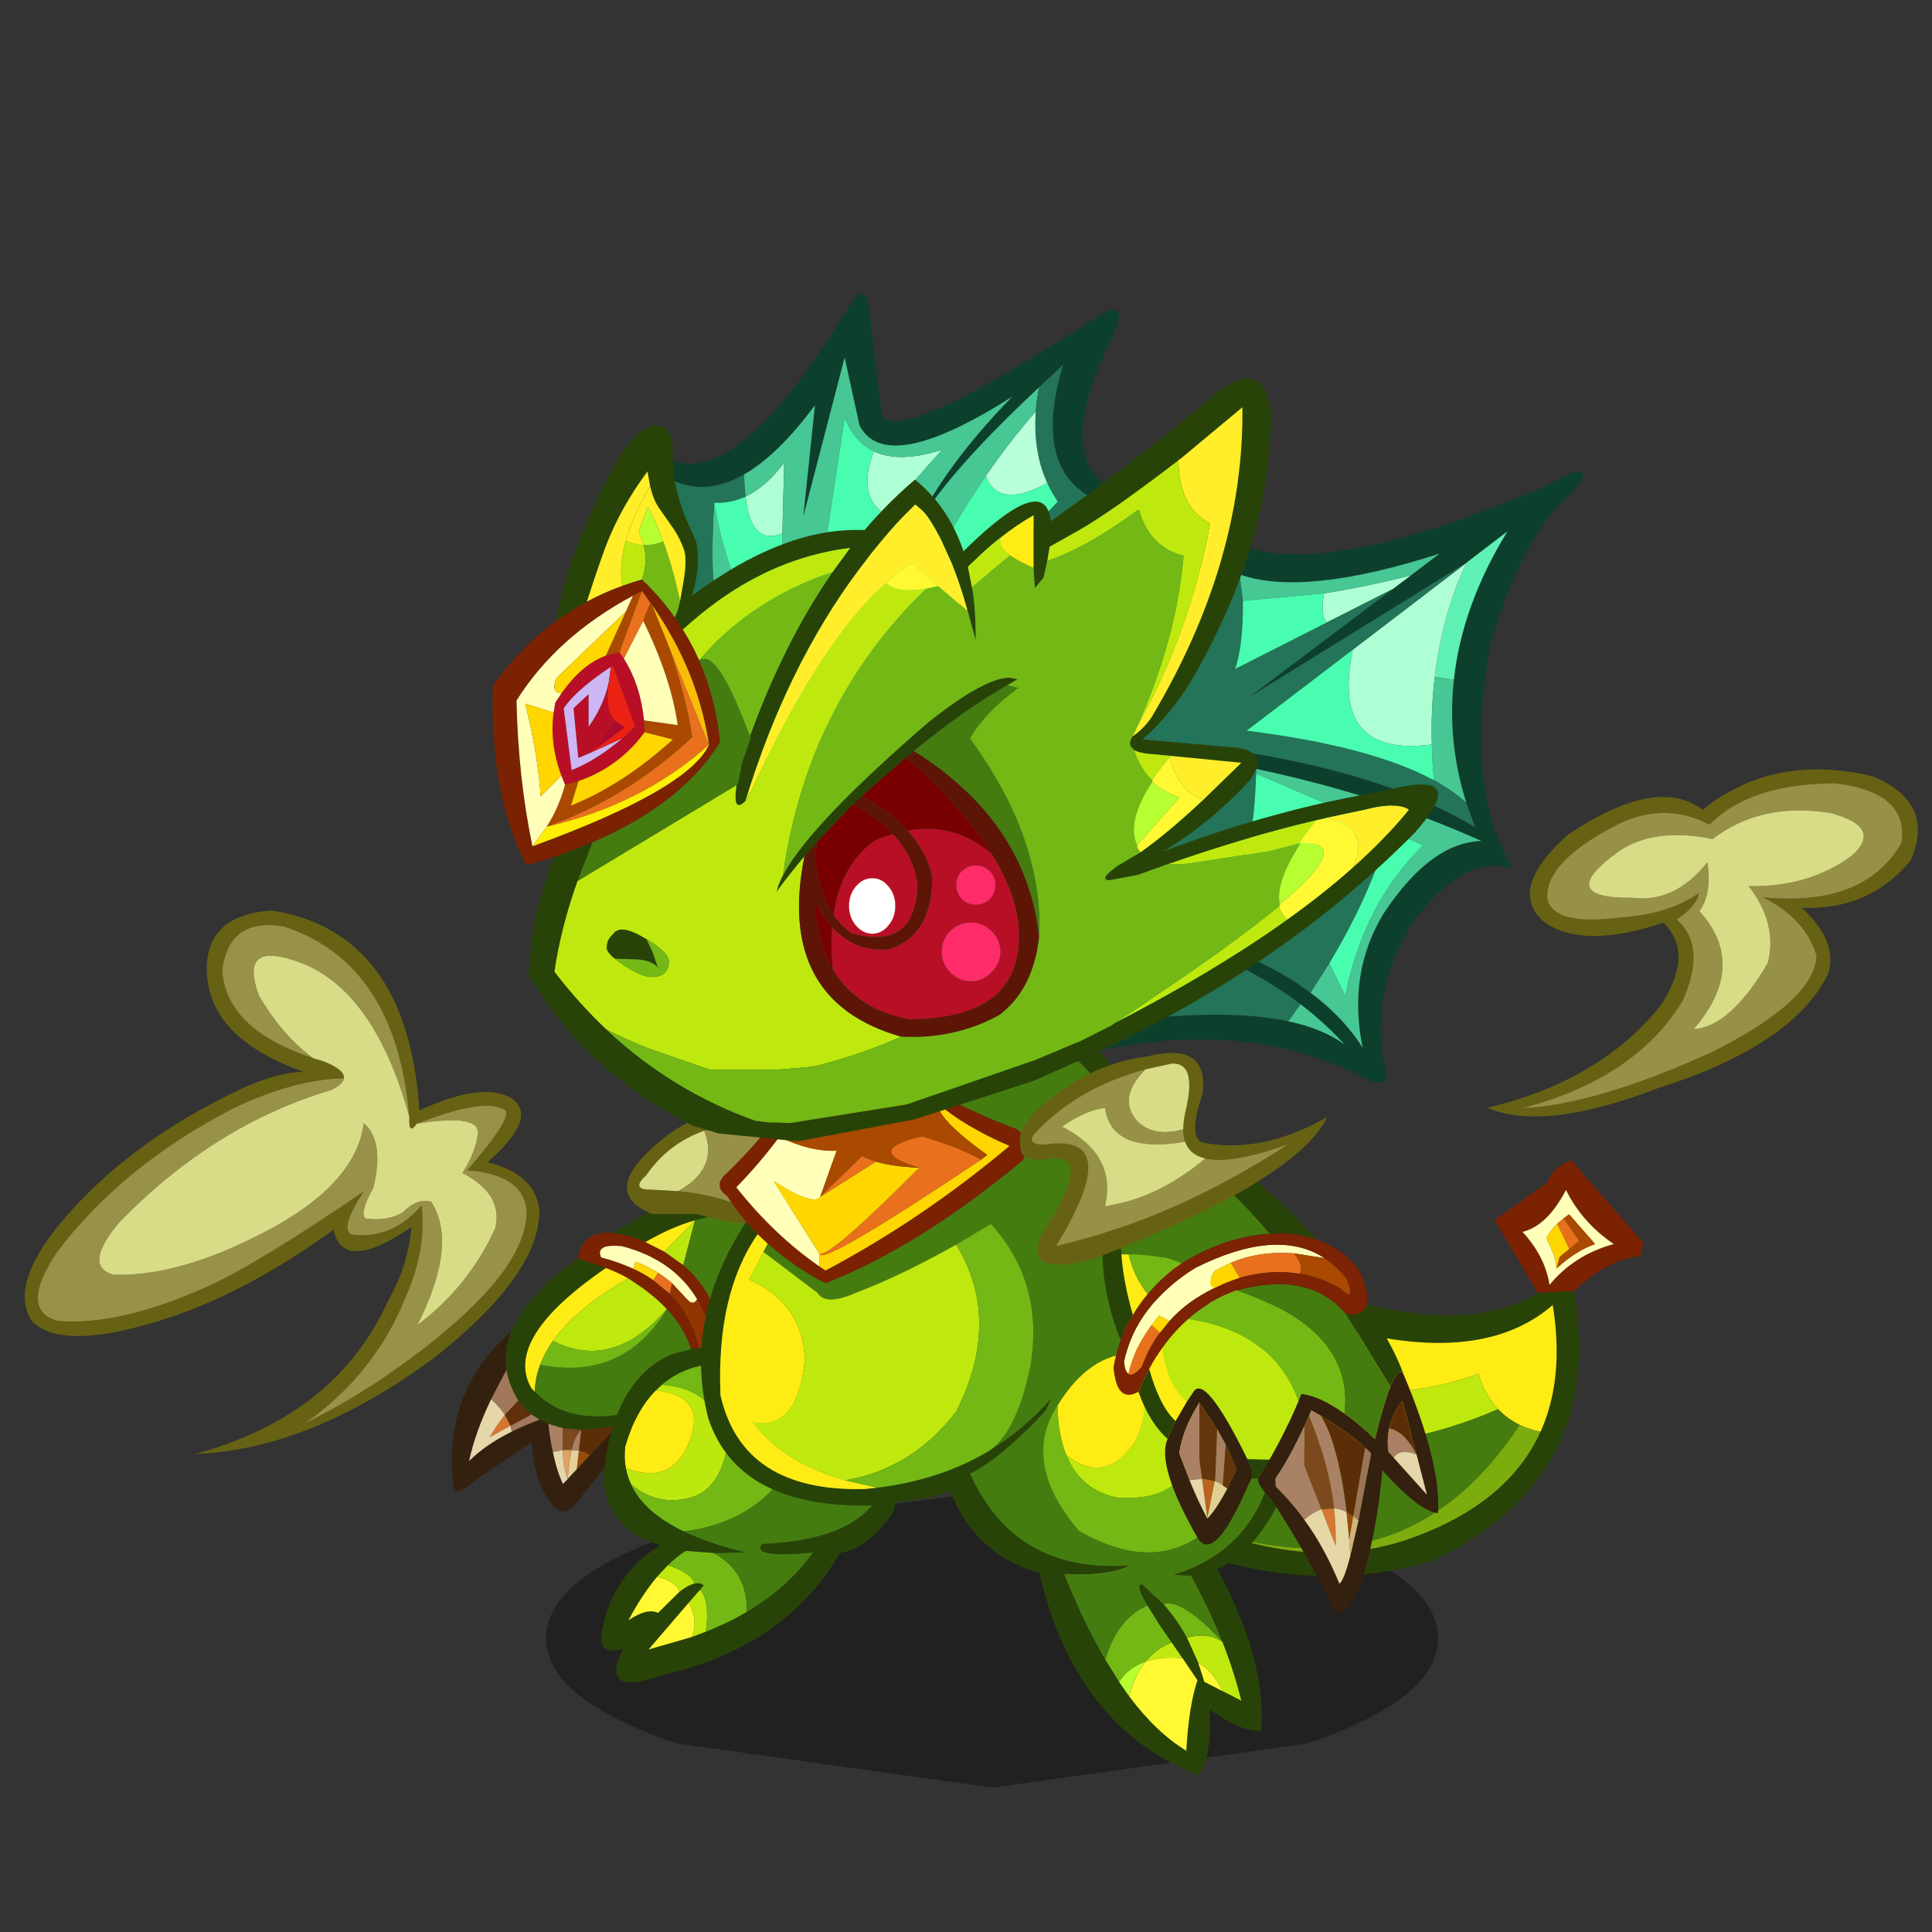<svg xmlns:ffdec="https://www.free-decompiler.com/flash" xmlns:xlink="http://www.w3.org/1999/xlink" ffdec:objectType="frame" height="90" width="90" xmlns="http://www.w3.org/2000/svg"><rect width="100%" height="100%" fill="#333333" stroke="none"/><use ffdec:characterId="27" height="73.1" transform="translate(1.15 10.45)" width="92.25" xlink:href="#a"/><defs><g id="a" transform="translate(-1.15 -10.45)"><use ffdec:characterId="1" height="7.05" transform="matrix(1.04 0 0 1.96 25.44 69.457)" width="39.95" xlink:href="#b"/><use ffdec:characterId="6" height="142.05" transform="translate(1.15 32.647) scale(.247)" width="373.1" xlink:href="#c"/><use ffdec:characterId="8" height="148.9" transform="translate(29.85 13.65) scale(.247)" width="177.75" xlink:href="#d"/><use ffdec:characterId="10" height="76.75" transform="translate(21.05 51.45) scale(.247)" width="73.2" xlink:href="#e"/><use ffdec:characterId="12" height="78.4" transform="translate(46.1 54.05) scale(.247)" width="123.3" xlink:href="#f"/><use ffdec:characterId="14" height="63.65" transform="translate(28 62.65) scale(.247)" width="56.05" xlink:href="#g"/><use ffdec:characterId="16" height="94.05" transform="translate(32.65 46.9) scale(.247)" width="87.1" xlink:href="#h"/><use ffdec:characterId="22" height="143.8" transform="translate(22.95 17.65) scale(.247)" width="178.3" xlink:href="#i"/><use ffdec:characterId="24" height="93.5" transform="translate(44.1 59.6) scale(.247)" width="64.5" xlink:href="#j"/><use ffdec:characterId="26" height="105.65" transform="translate(47.5 49.05) scale(.247)" width="78.95" xlink:href="#k"/></g><g id="c" transform="translate(0 12.95)"><use ffdec:characterId="3" height="65.45" transform="translate(275.85)" width="81.2" xlink:href="#l"/><use ffdec:characterId="5" height="102.5" transform="translate(0 26.6)" width="97.05" xlink:href="#m"/></g><g id="n" fill-rule="evenodd"><path d="M64.3 38.5Q57.7 52 32.2 60.1 10.6 68.4 0 63.8q21.3-5.05 32.7-19.3 6.45-9.9.5-15.6-15 5-22.3 0-7.4-6.1 4.3-16.6Q32 1.05 40.6 7.6 54.1-3.2 72.7 1.3q11.95 5 7.1 15.9-7.7 9.35-20.5 8.9 6.85 6.2 5 12.4m13.8-24.6q1.55-9.6-12.5-11.3-16.05.05-23.7 7.8-7.95-4.2-16.6-.4-14.4 7.15-14 14.3 1.1 5.3 13.9 3.6 9.05-.6 14.7-4.6-.4 2.5-4.2 5 5.7 4.95 1.2 15.2-8.85 14.75-30.4 20.4 14.05-.65 36.1-10.7 19.25-9.75 19.5-18.1-2.15-7.05-10.1-11Q71.05 26 78.1 13.9" fill="#676213"/><path d="M68.7 16.3q6.1-5.4-4-8.1-13.05-2.1-22.2 4.9-11.1-2.25-17.8 2.4-12.2 8.85 2.6 8.7 8.05 1.05 14.2-6.7.9 5.9-1.5 9.2Q49.25 37 38.9 49q7-.5 14-12.5 1.9-7.4-3.6-14.5 11.25.25 19.4-5.7m9.4-2.4Q71.05 26 52 24.1q7.95 3.95 10.1 11-.25 8.35-19.5 18.1Q20.55 63.25 6.5 63.9q21.55-5.65 30.4-20.4 4.5-10.25-1.2-15.2 3.8-2.5 4.2-5-5.65 4-14.7 4.6-12.8 1.7-13.9-3.6-.4-7.15 14-14.3 8.65-3.8 16.6.4 7.65-7.75 23.7-7.8 14.05 1.7 12.5 11.3" fill="#979147"/><path d="M68.7 16.3q-8.15 5.95-19.4 5.7 5.5 7.1 3.6 14.5-7 12-14 12.5Q49.25 37 40 26.7q2.4-3.3 1.5-9.2-6.15 7.75-14.2 6.7-14.8.15-2.6-8.7 6.7-4.65 17.8-2.4 9.15-7 22.2-4.9 10.1 2.7 4 8.1" fill="#d9dc86"/></g><g id="o" fill-rule="evenodd"><path d="M46.65 0q25.55 4.05 27.8 37.7 11.65-5.4 17.2-2.4 5.5 3.55-4.4 12.2 8.8 2.05 9.8 8.7.45 12.05-19.5 27.9-23.55 17.55-45.4 18.4 26.6-7.25 36.4-28.9 3.75-6.55 4.4-13.9-13 8.85-14.7.5-16.6 12-32 16.9-19.4 6.2-25 .2-4.05-6.6 5.2-18 13-15.75 35.1-26 6.7-2.9 11.1-2.85-18-6.4-18.3-19.05Q34.1.8 46.65 0m25.9 38.9Q70 9.85 48.85 3q-10.35-1.75-11.6 8.3Q38 22.45 54.4 27.85l1.85.55q4.15 1.6 3.95 3.25-9.3.15-20.85 5.65-20.8 10.75-33.1 26.9-7.55 11.15 0 13.2 11.8 1 28.7-6.7 9-4.1 29-17.7-4.55 6.85-2.4 8.1 7.7 1.05 13.3-5.5 1 8.4-3.1 17.5Q66 87.45 52.85 96.7q12.5-6.1 24.7-15.9 17.4-14.05 17.1-24.3-.65-6.75-11.2-7.5 9.25-10.65 6.9-11.5-3.85-2.2-16.4 2.7-1.6 2.35-1.4-1.3" fill="#676213"/><path d="M54.4 27.85Q38 22.45 37.25 11.3 38.5 1.25 48.85 3 70 9.85 72.55 38.9 65.6 13.8 50.45 9.3q-9.9-3.2-6.3 6.7 4.4 7.55 10.25 11.85M73.95 40.2q12.55-4.9 16.4-2.7 2.35.85-6.9 11.5 10.55.75 11.2 7.5.3 10.25-17.1 24.3-12.2 9.8-24.7 15.9Q66 87.45 71.75 73.1q4.1-9.1 3.1-17.5-5.6 6.55-13.3 5.5-2.15-1.25 2.4-8.1-20 13.6-29 17.7-16.9 7.7-28.7 6.7-7.55-2.05 0-13.2 12.3-16.15 33.1-26.9 11.55-5.5 20.85-5.65-.15 1.05-2.25 2.15-22.25 6.6-40.1 25-6.95 8.25-1.1 9.9 12.15.4 28.2-7.9 17.55-9.05 19-20.7 3.95 3.4 1.8 12.2-2.75 4.95-1.4 5.8 4.1.55 7-1.2 2.65-2.7 5.3-2 5.15 7.95-2.6 23.3 9.8-7.4 14.7-18.3 1.55-6.4-6.2-10.4 2.5-3.9 2.9-7.3.6-3.95-11.5-2" fill="#989248"/><path d="M72.55 38.9q-.2 3.65 1.4 1.3 12.1-1.95 11.5 2-.4 3.4-2.9 7.3 7.75 4 6.2 10.4-4.9 10.9-14.7 18.3 7.75-15.35 2.6-23.3-2.65-.7-5.3 2-2.9 1.75-7 1.2-1.35-.85 1.4-5.8 2.15-8.8-1.8-12.2-1.45 11.65-19 20.7-16.05 8.3-28.2 7.9-5.85-1.65 1.1-9.9 17.85-18.4 40.1-25 2.1-1.1 2.25-2.15.2-1.65-3.95-3.25l-1.85-.55Q48.55 23.55 44.15 16q-3.6-9.9 6.3-6.7 15.15 4.5 22.1 29.6" fill="#d9dc86"/></g><g id="p" fill-rule="evenodd"><path d="m141.8 55.85 3.45-2.6 5.4-4.1Q125 57.4 112.9 53.05q-6.95-2.5-9.45-9.1.85-3.8-4.2-2.4-28.05-.15-19.6-28l-4.5 4.2q-19.6 18.3-24.3 28.6 5.4-12.65 19.2-26.8-23.8 15.15-28.8 5.4l-2.8-12.8-7.8 30 2.2-21Q25.9 30.55 19.5 34.2q-8.25 4.75-15.65-.05-.2 52.5 22.8 88.8 22.35 21.2 51 16.5 29.1-5.4 44.45-2.1 6.6 1.4 10.65 4.4-3.7-4.1-8.3-7.6-18.2-13.85-50.15-18.5 35.25 3.85 52 16.3 6.2 4.6 9.85 10.4-2.9-14.15 4-25.4 8.85-13.35 18.4-13.6-19.3-8.7-42.5-13.6l-.1-.05Q88.2 83.8 54.8 83.3q71.15-1.45 102.55 17.45l-1.65-4.6q-3.65-11.6-2.35-23.2 1.5-14 10.1-28l-7.65 5.85-40.95 25.35 26.95-20.3m33.85-18.1q-9.1 7.2-15.4 28.4-4.95 28.05 4.4 42.5-8.6-3.1-18.2 8.9-8.35 12-6.6 26.4 2.85 7.85-4.9 3.3-24.35-11.6-56.65-2.35-28.4 3.85-49.05-10.95-26.05-25.65-29-92-1.45-14.2 4.8-10.8 13 6.5 34.2-28.6 3.1-5.3 3.8.4l2.4 20q3.15 5.8 39-17.4 8.7-6.05 4.2 3.4-10.1 20.55-1 27.2 12.2 3.45 18.2 0 3.35-1.6 2.2 1.8-1.05 7.75 7 10.2 16.4 4.9 54.8-11.4 12-6.75 5.8 1" fill="#0d3f2d"/><path d="m155.8 50.8 7.65-5.85q-8.6 14-10.1 28l-3.6-.55q1.35-11.65 5.95-21.5l.1-.1" fill="#5ff0b5"/><path d="m145.25 53.25-3.45 2.6-12.35 6.25q-1.35-1.05-.6-5.45 7.9-1.25 16.4-3.4m10.45-2.35q-4.6 9.85-5.95 21.5-.75 6.15-.55 12.75-19.25 2.5-14.9-17.9l21.4-16.35M43.95 29.85q4.8 2.3 12.9-.3-5.6 6.1-10.5 12.35-5.7-3.3-2.4-12.05M26.7 45.35q-5.9 2.4-6.95-6.95 3.9-1.85 7.3-6.45l-.35 13.4" fill="#afffd5"/><path d="M145.25 53.25q-8.5 2.15-16.4 3.4l-15.3 1.4-.65-5q12.1 4.35 37.75-3.9l-5.4 4.1m8.1 19.7q-1.3 11.6 2.35 23.2-2.55-2.3-6.1-4.25-.35-3.45-.4-6.75-.2-6.6.55-12.75l3.6.55m-37.3 16.8q23.2 4.9 42.5 13.6-9.55.25-18.4 13.6-6.9 11.25-4 25.4-3.65-5.8-9.85-10.4l3.55-5.55 3 6.15q3.45-17.35 14.7-28.4l-6.4-2.75-1.8-.75-23.3-10v-.9m8.4 44.4q4.6 3.5 8.3 7.6-4.05-3-10.65-4.4l2.15-3 .2-.2M19.5 34.2q6.4-3.65 13.35-13.05l-2.2 21 7.8-30 2.8 12.8q5 9.75 28.8-5.4-13.8 14.15-19.2 26.8 4.7-10.3 24.3-28.6-.5 2.35-.65 4.6-5 5.75-9.4 12.15-11.9 17.15-19.25 38.85l-20.4 16.4q-13.9-15.9-11.6-50.2 2.8 17.25 12.2 28.65l.65-22.85.35-13.4q-3.4 4.6-7.3 6.45-.25-1.9-.25-4.2m24.45-4.35q-3.7-1.8-5.5-6.3l-5.8 38.2Q38.6 51.7 46.35 41.9q4.9-6.25 10.5-12.35-8.1 2.6-12.9.3" fill="#46c793"/><path d="m129.45 62.1 12.35-6.25-26.95 20.3L155.8 50.8l-.1.1-21.4 16.35-20.05 15.3q23.4 2.9 35.35 9.35 3.55 1.95 6.1 4.25l1.65 4.6Q125.95 81.85 54.8 83.3q33.4.5 61.15 6.4l.1.05v.9q-.25 9.65-2.2 17.25l25.5-7.25 1.8.75q-3.8 12.6-11.3 25l-3.55 5.55q-16.75-12.45-52-16.3 31.95 4.65 50.15 18.5l-.2.2-2.15 3q-15.35-3.3-44.45 2.1-28.65 4.7-51-16.5-23-36.3-22.8-88.8 7.4 4.8 15.65.05 0 2.3.25 4.2-2.85 1.3-5.9 1.15-2.3 34.3 11.6 50.2l20.4-16.4 32.8-34q-1.15-1.7-2-3.55-2.7-5.9-2.15-13.45.15-2.25.65-4.6l4.5-4.2q-8.45 27.85 19.6 28 5.05-1.4 4.2 2.4 2.5 6.6 9.45 9.1l.65 5q.1 8.25-1.45 12.85l17.35-8.8" fill="#237458"/><path d="M128.85 56.65q-.75 4.4.6 5.45l-17.35 8.8q1.55-4.6 1.45-12.85l15.3-1.4m20.35 28.5q.05 3.3.4 6.75-11.95-6.45-35.35-9.35l20.05-15.3q-4.35 20.4 14.9 17.9m-8.05 16.25 6.4 2.75q-11.25 11.05-14.7 28.4l-3-6.15q7.5-12.4 11.3-25m-94.8-59.5q-7.75 9.8-13.7 19.85l5.8-38.2q1.8 4.5 5.5 6.3-3.3 8.75 2.4 12.05m18.75-7.4q2.35 6.35 11.55 1.3.85 1.85 2 3.55l-32.8 34Q53.2 51.65 65.1 34.5m74.25 66.15-25.5 7.25q1.95-7.6 2.2-17.25l23.3 10M19.75 38.4q1.05 9.35 6.95 6.95l-.65 22.85q-9.4-11.4-12.2-28.65 3.05.15 5.9-1.15" fill="#48fcb0"/><path d="M76.65 35.8q-9.2 5.05-11.55-1.3 4.4-6.4 9.4-12.15-.55 7.55 2.15 13.45" fill="#b9ffd9"/></g><g id="q" fill-rule="evenodd"><path d="M23.75 29.05q.85-5.35 6.8-4.8l3.1.6 2.85 1.1 3.55 1.8 3.6 2.55q5.95 5.1 7.3 13.25.5 3.15.4 5.45-.1 1.85-.55 3.2-1.3 3.45-5.15 3.65l.3-2.25.05-.15q.55-8.4-5.45-14.85-1.9-2-4.4-3.85l-2.9-1.95q-1.8-1.05-4.2-1.95l-5.3-1.8m22.5 7.7q-4.45-7.45-14.1-10-5.15-.55-4 2.1 3.3.85 6.1 2.15 2 .9 3.75 2.15l3.1 2.55q5.9 5.95 6.35 16.15 1.45 1.25 2.5-2.1-.55-7.75-3.7-13" fill="#7b2203"/><path d="M34.25 31q-2.8-1.3-6.1-2.15-1.15-2.65 4-2.1 9.65 2.55 14.1 10-.75 1.3-1.9 0L41.5 33.7q-1.25-1.1-2.65-1.95-1.95-1.25-4.2-2.1l-.4 1.35" fill="#ffffb9"/><path d="M30.55 24.25q18.2-12.15 30.5-5.4Q79.6 33.95 50.8 52.2q.45-1.35.55-3.2 19.9-14.9 9.9-24.55-5.75-5.4-15.4-2.6-4.3 1.2-9.35 4.1l-2.85-1.1-3.1-.6m15.1 31.6v.05l-2.95 1.2-5 1.85-4.6 1.3-1.9.45-6.8.7-3.5-.35-2.7-.8-1.65-.8-1.55-1q-1.4-1.1-2.45-2.6-1.8-2.9-2.25-5.8-.6-3.55.9-7.2 2.75-6.8 12.55-13.8l5.3 1.8Q9.7 44.1 14.95 53.45l.7.75q9.45 9.55 30.3-.6l-.3 2.25" fill="#284308"/><path d="m40.05 27.75 5.8-5.9-2.2 8.45-3.6-2.55" fill="#bbe60e"/><path d="M29.05 30.85q2.4.9 4.2 1.95-9.85 5.65-14.2 11.8-1.55 2.2-2.4 4.5-.95 2.5-1 5.1l-.7-.75q-5.25-9.35 14.1-22.6m16.8-9-5.8 5.9-3.55-1.8q5.05-2.9 9.35-4.1" fill="#ffec15"/><path d="M46.25 36.75q3.15 5.25 3.7 13-1.05 3.35-2.5 2.1Q47 41.65 41.1 35.7l.4-2 2.85 3.05q1.15 1.3 1.9 0" fill="#923601"/><path d="M41.1 35.7 38 33.15l.85-1.4q1.4.85 2.65 1.95l-.4 2" fill="#e9711d"/><path d="m33.25 32.8 2.9 1.95q2.5 1.85 4.4 3.85l-.05.05Q30.35 50.3 19.05 44.6q4.35-6.15 14.2-11.8" fill="#bfe90e"/><path d="M40.55 38.6q6 6.45 5.45 14.85l-.05.15q-20.85 10.15-30.3.6.05-2.6 1-5.1Q32.3 52.15 40.5 38.65l.05-.05m3.1-8.3 2.2-8.45q9.65-2.8 15.4 2.6 10 9.65-9.9 24.55.1-2.3-.4-5.45-1.35-8.15-7.3-13.25" fill="#457c10"/><path d="M38 33.15Q36.25 31.9 34.25 31l.4-1.35q2.25.85 4.2 2.1l-.85 1.4" fill="#ffd705"/><path d="M16.65 49.1q.85-2.3 2.4-4.5 11.3 5.7 21.45-5.95-8.2 13.5-23.85 10.45" fill="#73b815"/><path d="m45.65 55.9-.3 1.45q1.15 11.95-2.2 12.8-6.5.1-10.9-6.1l-7.8 9.9q-3.5 5-5.8 1.1-3.05-3.7-3.6-11.4l-11 7.5q-3.75 3.45-3.9 0-1.5-17.6 11.05-28.3-1.5 3.65-.9 7.2L7.4 55.6q-3 6.25-4.15 11.65 3.1-3.1 8.05-5.55 2.4-1.2 5.25-2.25l1.65.8q.3 2.9.85 5.3.75 3.65 1.9 6l.9-.9v-.05l1.7-1.8 2.5-2.7 5.15-5.4 1.9-.45q5.1 6.75 8.45 5.7 2.3-2.7 1.15-8.85l2.95-1.2" fill="#34200f"/><path d="m24.4 61.4 6.8-.7-5.15 5.4q-.95-.6-2.1-.8l.45-3.9m13.3-2.45 5-1.85q1.15 6.15-1.15 8.85l-3.85-7" fill="#5c2e07"/><path d="M23.95 65.3q1.15.2 2.1.8l-2.5 2.7.4-3.5" fill="#964a0c"/><path d="m22.6 65.15 1.35.15-.4 3.5-1.7 1.8q.25-3.3.75-5.45" fill="#e3d297"/><path d="m20.9 61.05 3.5.35q-1.15.95-1.8 3.75l-1.7.05v-4.15" fill="#7c491e"/><path d="m20.9 65.2 1.7-.05q-.5 2.15-.75 5.45v.05q-.8-1.6-.95-5.45" fill="#dda364"/><path d="m18.2 60.25 2.7.8v4.15l-1.85.35q-.55-2.4-.85-5.3m14.9 0 4.6-1.3 3.85 7Q38.2 67 33.1 60.25m-10.5 4.9q.65-2.8 1.8-3.75l-.45 3.9-1.35-.15" fill="#aa8164"/><path d="M10.3 50.05q.45 2.9 2.25 5.8L10 58.55q-.95-1.45-2.6-2.95l2.9-5.55m4.7 8.4 1.55 1Q13.7 60.5 11.3 61.7l-.25-1.1L15 58.45" fill="#a2785a"/><path d="M12.55 55.85q1.05 1.5 2.45 2.6l-3.95 2.15L10 58.55l2.55-2.7" fill="#5f3009"/><path d="m10 58.55 1.05 2.05-3.9 2.15q1.35-2.4 2.85-4.2" fill="#d57531"/><path d="M7.4 55.6q1.65 1.5 2.6 2.95-1.5 1.8-2.85 4.2l3.9-2.15.25 1.1q-4.95 2.45-8.05 5.55Q4.4 61.85 7.4 55.6m11.65 9.95 1.85-.35q.15 3.85.95 5.45l-.9.9q-1.15-2.35-1.9-6" fill="#e6d7aa"/><path d="M42.65 16.35q7.6.7 13.1 3.4 8.15 1.5 11.8-4.1 5.55-9.05-2.7-11.9-10.1-1.4-17.25 1.2-6.8 2.4-10.95 8.4-2.95 2.7.7 2.7l5.3.3m20.9 5.4q-7.25 2-17.4-1.1h-8.4q-9.5-3.9.1-12.5 10.2-9.55 26.3-7.9 13.15 2.4 7.2 14-2.7 5.95-7.8 7.5" fill="#676213"/><path d="M47.6 4.95q7.15-2.6 17.25-1.2 8.25 2.85 2.7 11.9-3.65 5.6-11.8 4.1-5.5-2.7-13.1-3.4 7.7-4.2 4.95-11.4" fill="#979147"/><path d="M47.6 4.95q2.75 7.2-4.95 11.4l-5.3-.3q-3.65 0-.7-2.7 4.15-6 10.95-8.4" fill="#d9dc86"/></g><g id="r" fill-rule="evenodd"><path d="m103.4 25-8.2-13.7 10-7.1q1.25-3.1 4.5-4.2l13.6 15.6-.6 2.5q-6.25.6-12.5 6.6l-6.8.3m5.3-19.4q-3.55 6.8-8.2 7.9 4.25 4.6 5.1 10 4.65-5.65 12.1-7.7-5.95-4.05-9-10.2" fill="#7b2203"/><path d="M108.7 5.6q3.05 6.15 9 10.2-7.45 2.05-12.1 7.7-.85-5.4-5.1-10 4.65-1.1 8.2-7.9m-1.8 14.8q3.85-3.45 7.3-4.6l-4.9-5.6-1.05.75-1.2 1.05q-1.35 1.25-2.05 2.7 1.9 3.65 1.9 5.7" fill="#ffffb9"/><path d="m106.9 20.4.6-2.2 1.85-1.5 1.85-1.5-2.95-4.25 1.05-.75 4.9 5.6q-3.45 1.15-7.3 4.6" fill="#aa4900"/><path d="m109.35 16.7-1.85 1.5-.6 2.2q0-2.05-1.9-5.7.7-1.45 2.05-2.7l2.3 4.7" fill="#ffd600"/><path d="m108.25 10.95 2.95 4.25-1.85 1.5-2.3-4.7 1.2-1.05" fill="#e8701c"/><path d="M110.2 24.7q6.2 35.15-26.6 50.8Q45.4 87.1 0 52.65l4.2-6.35Q25 63.9 43.3 70.35l.6.2q19.5 6.65 36.1.55 17.9-6.6 23.9-19.9 4.55-10.05 2.3-23.9Q84 46.55 25.4 13.95l3-4.55q52.85 28.95 75 15.6l6.8-.3" fill="#284308"/><path d="m17.6 25.85 7.8-11.9Q84 46.55 106.2 27.3q2.25 13.85-2.3 23.9-2.15-.45-3.95-1.3-2.35-1.15-4.05-2.95-2.5-2.6-3.7-6.65-32.45 11.6-74.6-14.45" fill="#ffec15"/><path d="m7.95 40.55 9.65-14.7Q59.75 51.9 92.2 40.3q1.2 4.05 3.7 6.65-38.8 16.95-87.95-6.4" fill="#bfe90e"/><path d="m4.2 46.3 3.75-5.75Q57.1 63.9 95.9 46.95q1.7 1.8 4.05 2.95Q79.6 81 43.9 70.55l-.6-.2Q25 63.9 4.2 46.3" fill="#457c10"/><path d="M99.95 49.9q1.8.85 3.95 1.3-6 13.3-23.9 19.9-16.6 6.1-36.1-.55Q79.6 81 99.95 49.9" fill="#7cac0e"/></g><g id="s" fill-rule="evenodd"><path d="M11.45 7.55q11.5.7 12.1 12.9-1.5 6.35-5.9 8.1-6.6 2.25-12-2.25-.7-1.5-1-3.1 9.6 3.75 12.6-6.75 1.7-7-6.95-7.85l1.15-1.05" fill="#bde80f"/><path d="M10.3 8.6q8.65.85 6.95 7.85-3 10.5-12.6 6.75-.35-1.95-.1-4.05Q6.5 12.45 10.3 8.6" fill="#ffec15"/><path d="M.45 24.25q2-17.7 12.7-22.4 17.55-5.6 33.8 5.9 12.1 11.65 8.1 23.9-4.6 6.75-10 7.6-10.25 17.75-33.4 23-12.15 4.45-7.5-5-4.85 1.6-4-3.2Q2.05 43.5 11.1 37.8.5 34.55.45 24.25m5.2 2.05q2.4 5.25 10 8.9 4.75 2.3 11.6 3.95l-5.95.1-5.35-.4Q14.2 40 12.6 41.55l-2.05 2.2q-2.85 3.4-5.4 8.2 3.55-2.4 5.6-1.4l4.05-4q1.6-1.25 2.75-1.5 1.1-.3 1.8.3l-.65.8-2.15 2.45-7.6 8.85 8.15-2.35 2.65-1q4.2-1.65 7.75-3.75 7.8-4.6 12.45-11.2-11.6 1.15-9.6-1.6 15.2-.6 20.8-7.3 4.7-17.3-17.7-25.5Q27.6 3.2 22.85 3.4q-6.9.3-11.4 4.15L10.3 8.6q-3.8 3.85-5.75 10.55-.25 2.1.1 4.05.3 1.6 1 3.1" fill="#284308"/><path d="M5.65 26.3q5.4 4.5 12 2.25 4.4-1.75 5.9-8.1-.6-12.2-12.1-12.9 4.5-3.85 11.4-4.15 17.25 6.95 9.6 23.75-6.05 6.6-16.8 8.05-7.6-3.65-10-8.9M27.5 50.35q-3.55 2.1-7.75 3.75.8-5.7-1.05-7.95l.65-.8q-.7-.6-1.8-.3-.35-1.95-4.95-3.5 1.6-1.55 3.35-2.7l5.35.4q6.4 3.55 6.2 11.1" fill="#73b815"/><path d="M15.65 35.2q10.75-1.45 16.8-8.05 7.65-16.8-9.6-23.75 4.75-.2 10.6 1.35 22.4 8.2 17.7 25.5-5.6 6.7-20.8 7.3-2 2.75 9.6 1.6-4.65 6.6-12.45 11.2.2-7.55-6.2-11.1l5.95-.1q-6.85-1.65-11.6-3.95" fill="#457c10"/><path d="m19.75 54.1-2.65 1q1.3-2.85-.55-6.5l2.15-2.45q1.85 2.25 1.05 7.95m-2.2-9.05q-1.15.25-2.75 1.5-.6-1.95-4.25-2.8l2.05-2.2q4.6 1.55 4.95 3.5" fill="#bfe90e"/><path d="m17.1 55.1-8.15 2.35 7.6-8.85q1.85 3.65.55 6.5m-2.3-8.55-4.05 4q-2.05-1-5.6 1.4 2.55-4.8 5.4-8.2 3.65.85 4.25 2.8" fill="#fff832"/></g><g id="t" fill-rule="evenodd"><path d="m19.55 18.35-3.75.4Q30.05-2.95 49.9.45q39.85-3.4 37 58.6Q80.85 83 44.65 92.1l-.55.15-1.7.45-9.9 1.35q-25.4.65-31.1-16.4-4.8-18.8 7.15-37.1l2.15 2.35q-7.8 11.25-7 30.35 4.15 18.3 27.2 17.7l2.35-.25q11.95-1.45 21.2-7l.35-.25q6.3-3.85 11.3-9.7-2.25 5.8-6.35 10Q83.6 76.1 83.7 48.65q-1.55-45.8-32-45-20.15-2.7-32.15 14.7" fill="#284308"/><path d="m15.8 18.75 3.75-.4 23.95-2.8q7.65 4.45 16.3 7.6 2.75 2.95.8 5.9-19.4 16.15-37.1 23.1-6.25-3.25-10.9-7.45l-1.9-1.8-2.15-2.35q-2-2.3-3.55-4.8-2.95-2.05 0-4.5 6.1-5.9 10.8-12.5m-1 5.8q-3.5 4.75-8.1 9.5Q13.85 43.1 22.4 49l1.1.75Q41.85 40 58.2 26.25q-8.7-3.75-13.7-8.2-14.2 3.1-27.6 3.5l-2.1 3" fill="#7b2203"/><path d="m33.25 90.7-2.35.25q-23.05.6-27.2-17.7-.8-19.1 7-30.35l1.9 1.8-.8 1.55-2.7 5.2q10.2 4.6 10.5 15.2Q18.25 80 9.8 78.35q5.45 7.5 17.4 10.95l6.05 1.4" fill="#ffec15"/><path d="M19.55 18.35q12-17.4 32.15-14.7 30.45-.8 32 45-.1 27.45-23.95 35.1 4.1-4.2 6.35-10-5 5.85-11.3 9.7 4.9-3.75 7.4-15.9 2.5-15.6-7.5-26.6l-6.55 3.9q-10.4 5.85-18.95 9.1-5.7 2.5-7.2 0l-10.2-7.7.8-1.55q4.65 4.2 10.9 7.45 17.7-6.95 37.1-23.1 1.95-2.95-.8-5.9-8.65-3.15-16.3-7.6l-23.95 2.8" fill="#457c10"/><path d="M22.5 35.85q-1.25 1.8-8.8-3l8.7 13.8V49q-8.55-5.9-15.7-14.95 4.6-4.75 8.1-9.5 5.75 2.8 10.8 2.6l-3.1 8.7" fill="#ffffb9"/><path d="M22.4 49v-2.35l-8.7-13.8q7.55 4.8 8.8 3L33 29.2q3.2.95 8.2 1.15-16.4 16.5-18.8 16.3.7 2.05 30.4-17.8l1.2-.9q-9.3-6.65-9.5-9.9 5 4.45 13.7 8.2Q41.85 40 23.5 49.75L22.4 49" fill="#ffd600"/><path d="m22.5 35.85 3.1-8.7q-5.05.2-10.8-2.6l2.1-3q13.4-.4 27.6-3.5.2 3.25 9.5 9.9l-1.2.9q-4.2-2.4-11.1-4.4-11.35 2.65-.5 5.9-5-.2-8.2-1.15-1.5-.45-2.6-1.05l-7.9 7.7" fill="#aa4900"/><path d="M52.8 28.85Q23.1 48.7 22.4 46.65q2.4.2 18.8-16.3-10.85-3.25.5-5.9 6.9 2 11.1 4.4M33 29.2l-10.5 6.65 7.9-7.7q1.1.6 2.6 1.05" fill="#e9711d"/><path d="m11.8 46.25 10.2 7.7q1.5 2.5 7.2 0 8.55-3.25 18.95-9.1 8.7 14.2 0 31.5-8.3 10.8-20.95 12.95-11.95-3.45-17.4-10.95 8.45 1.65 9.8-11.7-.3-10.6-10.5-15.2l2.7-5.2" fill="#bfe90e"/><path d="m54.8 83.45-.35.25q-9.25 5.55-21.2 7l-6.05-1.4q12.65-2.15 20.95-12.95 8.7-17.3 0-31.5l6.55-3.9q10 11 7.5 26.6-2.5 12.15-7.4 15.9" fill="#73b815"/></g><g id="u"><path d="M11.95 45.65Q13.5 36.3 19.2 23.8q6.25-13.75 10.65-14.85Q34.2 7.85 34 14.6q-.2 6.65 4.05 15.3l.15.3q.5 1.2.5 4.25 0 2.5-1.05 6.4 16.9-12.55 31.3-12.35h1.2l1.4-1.6q3.85-4.3 8.1-7.9 3.4 2.75 5.8 6.45 2.05 3.2 3.35 7.05l2.35-2.25q13.2-12.25 14.1-3.4 15.2-10.7 31.4-24.25 3.45-2.65 5.7-2.6 3.75-.15 4.45 6.75-.15 23.55-13.75 47.9-4.3 7.9-10.5 13.35l17.75 1.55q6.35.9 2.4 6.25-7.25 7.9-16.3 13.35Q148.05 81 167.9 77.8q4.65-1.3 7.2-1.3 6.95-.1-1.15 9.05-26.25 26.6-64.3 43.45l-7.65 3.4-22.4 7.25-22.05 4.15-14.95-1.5-4.7-1.4q-20.25-10-31.1-28.5.15-9.8 4.65-22.2l7.05-2.65v.1l.3-.15-2.75 7.05-.05.15q-3.15 8.9-4.35 17.1 4.6 6 9.85 10.95l.3.3q12.15 11.3 27.7 16.85l2.35.3 4.2.15 22-3.5 24.4-8.45 8.7-3.65 5.45-2.75.9-.6q18.85-9.75 32.4-19.45 6.9-4.95 12.4-9.85 6.1-5.45 10.5-10.85-1-.7-2.75-.75-2.2-.1-5.5.75l-7.3 1.55-.1.05-1.55.35-.25.05q-13.55 3.2-28.2 8.35h-.05l-5.4 1.95-5.35 1q-2.1-.05 1.1-2.4l.3-.25 4.4-2.6q4.95-3.45 11.85-9.9l7.2-7-13.35-1.3-3.15-.3q-2.6-.15-3.75-.8l-.1-.2q-1.1-.8-.3-2.15l.1-.2q2.2-1.5 3.65-3.7 17.45-29.3 17.1-58.4l-11.65 9.7-.15.1-.25.2q-12.6 9.65-18.6 13.1l-5.7 3.2-.45 2.7-.7 3.15-1.65 1.95-.25-3.8v-9.9q-3.1 1.75-6.2 4.2-2.35 1.8-4.65 4.05l-.9.85-.6.6.75 3.8.05.2q.7 4.55.65 9.85l-1.6-5.85q-1.4-4.85-2.9-8.6l-2.15-4.75Q82.2 25.85 81 24.8l-1.3-1.1-2.2 2.2q-2.15 2.15-5.95 6.85l-2.6 3.4Q55.5 54.2 47.65 79.65 45.2 82.05 46 76.6l.25-.2.8-4.1 1.6-4.6-.15-.3q6.5-17.85 15.6-31l3.3-4.5Q50.35 34 35.85 47.3l-1.5-2.3q.6-1.2 1-3.15l.5-2.85q.9-4.75.25-6.7-.65-1.95-1.8-3.75l-2.85-4.1q-1.15-1.6-1.75-4.25l-.5-2.75q-4.9 6.6-7.65 13.55-1.35 3.5-3.8 11.05-3.05 1.6-5.8 3.6m42.8 47.95.35-.6q5.35-9.5 27.2-28.35 10.65-8.4 15.25-8.3l1.45.3-2 1.15q-8.2 4.7-17.55 12.4L78 71.4l-4.1 3.5-4.25 3.75-1.7 1.55-6.75 7.1-2.4 2.75q-2.65 3.15-5.25 6.65.3-1.4 1.2-3.1M29 105.65l.1.2 1.1 2.35.95 2.8-.3-.3q-1.05-.95-3.3-1.2l-4.5-.15H23q-1.55-1.3-1.5-2.1.05-1.25.65-1.95l1-1.1.5-.2.6-.15h.1q1.65 0 4.3 1.6l.35.2" fill="#284308" fill-rule="evenodd"/><path d="M17.75 42.05Q20.2 34.5 21.55 31q2.75-6.95 7.65-13.55l.5 2.75q-3.3 5.6-4.6 10.35-1.3 4.65-.65 8.5-3.5 1.25-6.7 3m29.9 37.6q7.85-25.45 21.3-43.5l2.6-3.4q3.8-4.7 5.95-6.85l2.2-2.2 1.3 1.1q1.2 1.05 3.45 5.3l2.15 4.75q1.5 3.75 2.9 8.6l-.05-.05.15.45-5.55-4.75-.05-.05-4.9-4.35q-2.4 1.5-4.8 3.7l-.15.1-2.6 2.5-1.05 1.15Q59.35 54.3 47.9 79.65l.6-1.75-.85 1.75m81.7-64.3.25-.2.15-.1 11.65-9.7q.35 29.1-17.1 58.4-1.45 2.2-3.65 3.7l.95-2q10-17.9 13.7-38.2-5.9-3-5.95-11.9m-1.5 55.75 13.35 1.3-7.2 7q-4.8-1.7-6.25-8.15l.1-.15m29.4 11.7 7.3-1.55q3.3-.85 5.5-.75 1.75.05 2.75.75-4.4 5.4-10.5 10.85 3.45-7.35-5.05-9.25v-.05" fill="#ffee29" fill-rule="evenodd"/><path d="M35.85 47.3Q50.35 34 67.4 31.9l-3.3 4.5q-15.65 5.3-25.15 16.7-1.35-3.05-3.1-5.8M46 76.6q-.8 5.45 1.65 3.05l.85-1.75-.6 1.75q11.45-25.35 22.6-37.5L71.55 41l2.6-2.5q2.15 2 7.6 1.05-22.4 21.6-27 54.05-.9 1.7-1.2 3.1 2.6-3.5 5.25-6.65-5.45 27.2 18.2 34-7 3.2-15.85 5.5l-2 .3-5.95.45H41l-11.4-3.95q-4.05-1.6-8.1-3.6-5.25-4.95-9.85-10.95 1.2-8.2 4.35-17.1l30-18.1m44.4-37.35-.75-3.8.6-.6.9-.85q2.3-2.25 4.65-4.05-.3 1.65 1.8 3.35l-7.2 5.95m14.2-4.9.45-2.7 5.7-3.2q6-3.45 18.6-13.1.05 8.9 5.95 11.9-3.7 20.3-13.7 38.2 7.4-16.6 8.7-32.1-6.35-1.55-8.4-8.6l-.2.15-.05-.15q-9.5 7-17.05 9.6M120.95 70q1.15.65 3.75.8l3.15.3-.1.15q-1.95 2.3-3.4 4.45-2.3-2.25-3.4-5.7m6.2 21.6q14.65-5.15 28.2-8.35-1.85 2.25-3.2 4.35l-5.85 1.5-15.3 2.35-2.45.1-1.4.05m22.75 10.35q-13.55 9.7-32.4 19.45 20.95-13.8 30.8-21.95.4 1.45 1.6 2.5M25.1 30.55q1.65.75 3.4.8.8 3.35-.35 6.5-1.9.55-3.7 1.2-.65-3.85.65-8.5m3.9 75.1-.35-.2q-2.65-1.6-4.3-1.6h-.25l-.45.1v.05l-.5.2-1 1.1q-.6.7-.65 1.95-.05.8 1.5 2.1h.05l1.75 1.3q3.15 2 4.9 2.15h.25l1.4-.15q1.9-.6 1.9-2.85 0-1.4-3.5-3.7l-.75-.45" fill="#bfe90e" fill-rule="evenodd"/><path d="M35.35 41.85q-.4 1.95-1 3.15-2.7-3.8-6.2-7.15 1.15-3.15.35-6.5 1.8.05 3.7-.7 1.8 5 3.15 11.2M64.1 36.4q-9.1 13.15-15.6 31-5.6-15.1-8.7-14.55-.45-.05-.85.25 9.5-11.4 25.15-16.7m25.4 7.05 1.6 5.85q.05-5.3-.65-9.85l-.05-.2 7.2-5.95q1.7 1.15 4.4 2.35l.25 3.8 1.65-1.95.7-3.15q7.55-2.6 17.05-9.6l.05.15.2-.15q2.05 7.05 8.4 8.6-1.3 15.5-8.7 32.1l-.95 2-.1.2q-.8 1.35.3 2.15l.1.2q1.1 3.45 3.4 5.7l.15.15-.1.15q-4.95 7.5-2.85 11.95l.1.15-.15.15.65 1.05-4.4 2.6-.3.25q-3.2 2.35-1.1 2.4l5.35-1 5.4-1.95h.05l1.4-.05 2.45-.1 15.3-2.35 5.85-1.5-.05.1.3-.1q-4.85 7.3-3.95 11.5l.05.15-.2.2q-9.85 8.15-30.8 21.95l-.9.6-5.45 2.75-8.7 3.65-24.4 8.45-22 3.5-4.2-.15-2.35-.3q-15.55-5.55-27.7-16.85l-.3-.3q4.05 2 8.1 3.6L41 130.3h12.2l5.95-.45 2-.3q8.85-2.3 15.85-5.5h.25q9.95.5 18.3-4.1 6.4-4.8 7.5-14.7l.05-1.6Q103.35 86.1 90 67.8q2.85-4.9 9-9.45l.2.05.05-.05-2-.55-.1.05-.15-.05 2-1.15-1.45-.3q-4.6-.1-15.25 8.3Q60.45 83.5 55.1 93l-.35.6q4.6-32.45 27-54.05l2.25-.5.05.05 5.55 4.75-.15-.45.05.05m-66.45 65.9 4.5.15q2.25.25 3.3 1.2l.3.3-.95-2.8-1.1-2.35-.1-.2.75.45q3.5 2.3 3.5 3.7 0 2.25-1.9 2.85l-1.4.15h-.25q-1.75-.15-4.9-2.15l-1.75-1.3" fill="#73b815" fill-rule="evenodd"/><path d="M95.8 29.95q3.1-2.45 6.2-4.2v9.9q-2.7-1.2-4.4-2.35-2.1-1.7-1.8-3.35" fill="#ffec15" fill-rule="evenodd"/><path d="M134 79.4q-6.9 6.45-11.85 9.9l-.65-1.05.15-.15-.1-.15 8-9.05q-3.05-1-5.15-2.9l.1-.15-.15-.15q1.45-2.15 3.4-4.45 1.45 6.45 6.25 8.15m21.35 3.85.25-.05 1.55-.35h.1q8.5 1.9 5.05 9.25-5.5 4.9-12.4 9.85-1.2-1.05-1.6-2.5l.2-.2-.05-.15q14.3-12 3.95-11.5h-.25q1.35-2.1 3.2-4.35M84 39.05l-2.25.5q-5.45.95-7.6-1.05l.15-.1q2.4-2.2 4.8-3.7l4.9 4.35" fill="#fff832" fill-rule="evenodd"/><path d="m48.5 67.4.15.3-1.6 4.6-.8 4.1-.25.2-30 18.1.05-.15 2.75-7.05h-.25q17.05-7.25 24.35-19-.85-8.3-3.95-15.4.4-.3.85-.25 3.1-.55 8.7 14.55M97 57.8l.15.05.1-.05 2 .55-.05.05-.2-.05q-6.15 4.55-9 9.45 13.35 18.3 13.1 35.85l-.05 1.6Q100.7 83.5 79.45 70.2 88.8 62.5 97 57.8" fill="#457c10" fill-rule="evenodd"/><path d="M94.8 95.45q0-1.55-1.05-2.6-1.1-1.05-2.65-1.05-1.5 0-2.6 1.05-1.05 1.05-1.05 2.6t1.05 2.65q1.1 1.05 2.6 1.05 1.55 0 2.65-1.05 1.05-1.1 1.05-2.65M21.35 52.2l2.55-.65.85 1.2q3.15 5.05 3.8 11.65l.1 2.25q-4.8 6.55-12.45 9.2l-2.55.7-.7-1.75q-2.25-6.05-1.45-11.85l.3-1.9 1.15-1.7q3.85-5.5 8.4-7.15m.95 2.1q-6.7 4.45-8.9 7.85l1.5 11.65q4.8-1.95 9.6-6.05l2.4-2.2-4.25-11.5-.35.25m-4.05 16.3-2.1.9-.9-9.4 2.85-2.65v6.15q2.95-4.1 3.85-8.7-.9 5.3 1.1 7.6l-3.2 4.9-1.6 1.2M94.2 89.7q4.95 7.95 5.05 14.85.45 16.2-20.85 16.25-9.85-2.05-14.25-9.4-.4-4.35-.1-8 4.4 4.85 10.85 4.15 8-2.7 8-13.65-1.05-4.75-4.65-8.7 9.1-1.6 15.95 4.5m-18.7-3.85q4.05 4.35 4.65 9.7-.55 12.4-12.5 9-1.95-1.4-3.35-3.45 1.35-9.55 7.85-14.1 1.7-.7 3.35-1.15m-.85 9.85q-1.25-1.55-3.05-1.55-1.8 0-3.1 1.55-1.3 1.5-1.3 3.7t1.3 3.7q1.3 1.55 3.1 1.55t3.05-1.55q1.3-1.5 1.3-3.7t-1.3-3.7m21.1 12.35q0-2.25-1.7-3.9-1.6-1.6-3.85-1.6t-3.9 1.6q-1.6 1.65-1.6 3.9t1.6 3.85q1.65 1.7 3.9 1.7t3.85-1.7q1.7-1.6 1.7-3.85" fill="#b80f27" fill-rule="evenodd"/><path d="M94.8 95.45q0 1.55-1.05 2.65-1.1 1.05-2.65 1.05-1.5 0-2.6-1.05-1.05-1.1-1.05-2.65 0-1.55 1.05-2.6 1.1-1.05 2.6-1.05 1.55 0 2.65 1.05 1.05 1.05 1.05 2.6m.95 12.6q0 2.25-1.7 3.85-1.6 1.7-3.85 1.7t-3.9-1.7q-1.6-1.6-1.6-3.85t1.6-3.9q1.65-1.6 3.9-1.6t3.85 1.6q1.7 1.65 1.7 3.9" fill="#ff2c69" fill-rule="evenodd"/><path d="M124.4 76q2.1 1.9 5.15 2.9l-8 9.05q-2.1-4.45 2.85-11.95m28 11.6q10.35-.5-3.95 11.5-.9-4.2 3.95-11.5M28.5 31.35l-.95-2.6 1.75-4.65q1.55 2.95 2.9 6.55-1.9.75-3.7.7" fill="#b7ff31" fill-rule="evenodd"/><path d="M29.7 20.2q.6 2.65 1.75 4.25l2.85 4.1q1.15 1.8 1.8 3.75.65 1.95-.25 6.7l-.5 2.85q-1.35-6.2-3.15-11.2-1.35-3.6-2.9-6.55l-1.75 4.65.95 2.6q-1.75-.05-3.4-.8 1.3-4.75 4.6-10.35" fill="#ffee25" fill-rule="evenodd"/><path d="M11.95 45.65q2.75-2 5.8-3.6 3.2-1.75 6.7-3 1.8-.65 3.7-1.2 3.5 3.35 6.2 7.15l1.5 2.3q1.75 2.75 3.1 5.8 3.1 7.1 3.95 15.4-7.3 11.75-24.35 19l-.05.05-7.05 2.65-5.05 1.55Q-.6 78.6.05 57.85q5.2-7.3 11.9-12.2M28.15 40l-1.7.9Q12.1 48.6 4.5 60.65q.3 14.45 3 27.5Q36.9 77.45 40.8 69q-2-13.15-9.75-24.9l-1-1.5-.2-.25-.05-.05-1.65-2.3" fill="#7b2203" fill-rule="evenodd"/><path d="m25.15 43.85 1.3-2.95 1.7-.9-4.25 11.55-2.55.65 3.8-8.35M10.2 84.45q2.35-3.75 3.45-7.9l2.55-.7-1.45 4.65Q24.55 76.55 34 68l-5.35-1.35-.1-2.25 6.35.9q-1.25-8.9-6.5-19.65.8-2.35 1.4-3.35l.05.05.2.25L33 49.9q3.6 10.1 4.65 17.65-12.3 11.5-27.45 16.9" fill="#aa4900" fill-rule="evenodd"/><path d="M23.9 51.55 28.15 40l1.65 2.3q-.6 1-1.4 3.35l-3.65 7.1-.85-1.2m-13.7 32.9q15.15-5.4 27.45-16.9Q36.6 60 33 49.9L40.8 69Q28.2 80.3 10.2 84.45" fill="#e9711d" fill-rule="evenodd"/><path d="m26.45 40.9-1.3 2.95-13.1 12.55q-1.15 2.65.9 2.95l-1.15 1.7-.3 1.9-5.35-1.7q2.45 9.95 2.9 17.5l3.9-3.95.7 1.75q-1.1 4.15-3.45 7.9l-2.7 3.7q-2.7-13.05-3-27.5Q12.1 48.6 26.45 40.9" fill="#ffffb9" fill-rule="evenodd"/><path d="m30.05 42.6 1 1.5Q38.8 55.85 40.8 69L33 49.9l-2.95-7.3" fill="#fabd06" fill-rule="evenodd"/><path d="m22.3 54.3-.35 2.6q-.9 4.6-3.85 8.7v-6.15l-2.85 2.65.9 9.4 2.1-.9 6.25-2.85q-4.8 4.1-9.6 6.05l-1.5-11.65q2.2-3.4 8.9-7.85" fill="#cdb6f4" fill-rule="evenodd"/><path d="m21.95 56.9.35-2.6.35-.25 4.25 11.5-2.4 2.2-6.25 2.85 1.6-1.2 5-3.65-1.8-1.25q-2-2.3-1.1-7.6" fill="#eb2114" fill-rule="evenodd"/><path d="m23.05 64.5 1.8 1.25-5 3.65 3.2-4.9" fill="#ac0b2b" fill-rule="evenodd"/><path d="m25.15 43.85-3.8 8.35q-4.55 1.65-8.4 7.15-2.05-.3-.9-2.95l13.1-12.55M12.95 74.8l-3.9 3.95q-.45-7.55-2.9-17.5l5.35 1.7q-.8 5.8 1.45 11.85m15.7-8.15L34 68q-9.45 8.55-19.25 12.5l1.45-4.65q7.65-2.65 12.45-9.2" fill="#ffd600" fill-rule="evenodd"/><path d="M28.4 45.65q5.25 10.75 6.5 19.65l-6.35-.9q-.65-6.6-3.8-11.65l3.65-7.1" fill="#ffffb8" fill-rule="evenodd"/><path d="m7.5 88.15 2.7-3.7Q28.2 80.3 40.8 69q-3.9 8.45-33.3 19.15" fill="#feef05" fill-rule="evenodd"/><path d="M103.05 105.25q-1.1 9.9-7.5 14.7-8.35 4.6-18.3 4.1H77q-23.65-6.8-18.2-34l2.4-2.75-.4 3.35v.05q.75 6.4 3.5 10.4 1.4 2.05 3.35 3.45 11.95 3.4 12.5-9-.6-5.35-4.65-9.7-2.9-3.1-7.55-5.65l1.7-1.55q5.35 2.95 8.6 6.55 3.6 3.95 4.65 8.7 0 10.95-8 13.65-6.45.7-10.85-4.15-1.9-2.1-3.4-5.15.35 7.9 3.5 13.15 4.4 7.35 14.25 9.4 21.3-.05 20.85-16.25-.1-6.9-5.05-14.85-5.3-8.55-16.2-18.3l1.45-1.2q21.25 13.3 23.6 35.05" fill="#5d1605" fill-rule="evenodd"/><path d="M78 71.4q10.9 9.75 16.2 18.3-6.85-6.1-15.95-4.5-3.25-3.6-8.6-6.55l4.25-3.75 4.1-3.5m-13.85 40q-3.15-5.25-3.5-13.15 1.5 3.05 3.4 5.15-.3 3.65.1 8m3.8-31.2q4.65 2.55 7.55 5.65-1.65.45-3.35 1.15-6.5 4.55-7.85 14.1-2.75-4-3.5-10.4v-.05l.4-3.35 6.75-7.1" fill="#790000" fill-rule="evenodd"/><path d="M74.65 95.7q1.3 1.5 1.3 3.7t-1.3 3.7q-1.25 1.55-3.05 1.55-1.8 0-3.1-1.55-1.3-1.5-1.3-3.7t1.3-3.7q1.3-1.55 3.1-1.55t3.05 1.55" fill="#fff" fill-rule="evenodd"/><path d="M74.65 95.7q1.3 1.5 1.3 3.7t-1.3 3.7q-1.25 1.55-3.05 1.55-1.8 0-3.1-1.55-1.3-1.5-1.3-3.7t1.3-3.7q1.3-1.55 3.1-1.55t3.05 1.55z" fill="none" stroke="red" stroke-linecap="round" stroke-linejoin="round" stroke-width=".05"/></g><g id="v" fill-rule="evenodd"><path d="m39.7 14.55-4.45-.6Q26.9 14 20.9 23.8q-6.95 10.7 4 23.6 15.75 9.1 26.2-2 6.15-14.85-1.8-26-5.1-3.65-9.6-4.85M4.4 36.65q11.4-5.7 31.25-33Q63.7 6.95 61.4 36q-3.95 15.3-18.5 19.7l3.2.15q3.5 6.35 5.95 12.55-7.7-8.3-11.2-7.15L36.9 57.6q-1.45-.3 1 3.9-5.65 2.35-8 10.25-4.1-6.95-7.8-16.25 8.4.4 12.2-1.5-21.55 1.4-29.9-17.35" fill="#457c10"/><path d="M39.7 14.55q7.15 4.9 7.2 16.05-1.4 11.35-14.6 10.6-7.1-1.45-9.75-8.1 7.1 5.7 12.7-2.1 4-6.35 0-17.05l4.45.6m5.6 53.05q3.95-1.2 6.75.8 2.2 5.6 3.55 11.1l-3.5-1.8q-2.1-4.2-4.65-5.35L45.3 67.6m-2.85.85 2.05 3q-4.05-.4-7 .65 2-2.5 4.95-3.65" fill="#bfe90e"/><path d="M35.25 13.95q4 10.7 0 17.05-5.6 7.8-12.7 2.1-1.55-3.8-1.65-9.3 6-9.8 14.35-9.85" fill="#ffec15"/><path d="M22.55 33.1q2.65 6.65 9.75 8.1 13.2.75 14.6-10.6-.05-11.15-7.2-16.05 4.5 1.2 9.6 4.85 7.95 11.15 1.8 26-10.45 11.1-26.2 2-10.95-12.9-4-23.6.1 5.5 1.65 9.3m7.35 38.65q2.35-7.9 8-10.25l2.3 3.7 2.25 3.25Q39.5 69.6 37.5 72.1q-3.15 1.05-5 3.8l-2.6-4.15m10.95-10.5q3.5-1.15 11.2 7.15-2.8-2-6.75-.8-1.95-3.55-4.45-6.35" fill="#73b815"/><path d="M35.65 3.65 38.25 0Q72.55 10 62 43.3q-4.8 8.65-10.95 11.35Q60.4 71.8 59.3 85.1q-3.7.35-9.7-4 .45 9.35-2.2 12.4-23.25-9.15-29.9-38.1Q4.45 51.65 0 38.1q2-.25 4.4-1.45Q12.75 55.4 34.3 54q-3.8 1.9-12.2 1.5 3.7 9.3 7.8 16.25l2.6 4.15 1.9 2.7q5.1 6.85 10.8 10.3.45-8.4 2.1-13.3l-2.8-4.15-2.05-3-2.25-3.25-2.3-3.7q-2.45-4.2-1-3.9l3.95 3.65q2.5 2.8 4.45 6.35l2.15 4.75 1.15 3.55 3.5 1.8 3.5 1.8q-1.35-5.5-3.55-11.1-2.45-6.2-5.95-12.55l-3.2-.15Q57.45 51.3 61.4 36 63.7 6.95 35.65 3.65" fill="#284308"/><path d="m52.1 77.7-3.5-1.8-1.15-3.55Q50 73.5 52.1 77.7m-7.6-6.25 2.8 4.15q-1.65 4.9-2.1 13.3-5.7-3.45-10.8-10.3 1.05-4 3.1-6.5 2.95-1.05 7-.65" fill="#fff832"/><path d="m34.4 78.6-1.9-2.7q1.85-2.75 5-3.8-2.05 2.5-3.1 6.5" fill="#b7ff31"/></g><g id="w" fill-rule="evenodd"><path d="M69.9 62.95q1.55-3.85 2.5-2.35 7.15 17 6.5 26.2-3.65-.4-10.5-8.1-1.05 12.3-4.3 22.1-3.5 7.2-5.2 3.7-4.45-9.65-11.5-20.4-2.75-2.75-2.4-3.85l.1-.25 2-3.3q3-5.15 5.45-11l.55-1.4q3.4.3 8.1 3.65 2.7 1.9 5.8 4.85 1.65-6.7 2.9-9.85m-6 25.2 2.4-12.65-1.15-1.1q-3.35-3-8.4-6l-1.75-1-.4 1-.9 2q-2.65 5.7-5.5 9.9l.1 1.5q2.9 2.8 5.4 6.25 3.85 5.3 6.6 12.05.85-.6 2.05-5.2l1.55-6.75m5.8-17.35q-.45 2.1-.2 4.4l1.05 1.15 6.25 6.95-1.95-7.55v-.05L72.2 65.6q-1.9 2.4-2.5 5.2m-30.85 3.05-1.6-2.9-3.35-5.05q-3.2 5.15-3.8 9.6l1.95 5.1q1.55 3.8 3.35 7.2 1.7-1.75 3.75-5.65l1.75-3.55q-.85-2.35-2.05-4.75M29.4 69.4l2.1-3.6 1.2-1.8q2.2-3.85 10.25 12.6l.65 1.4q.45 1.2.15 2.25l-.65 1.25q-6.25 14.55-9.4 10.2-8-13.85-5.8-18.9.6-1.65 1.5-3.4" fill="#34200f"/><path d="M72.4 60.6q-.95-1.5-2.5 2.35L61.5 49.2q3.1.5 3.85-1.4 4.95 6.95 7.05 12.8M47.1 76.7l-2 3.3-.1.25h-1.25q.3-1.05-.15-2.25l-.65-1.4 4.15.1m.05-42.6Q31.75 15.85 24.4 20.6q-2.5 2.55-3.8 6.05l-.1.25q-1.75 4.75-1.3 11.1.35 5.15 2.15 11.4-1.4 2.3-2.3 4.8-7.7-19.5 2.05-34.6 10.25-11.3 35 15.65-1.8-.65-3.9-1.05-2.55-.25-5.05-.1M22.4 63.9q.95-2.3 2.05-4.3 1.95 7 4.95 9.8-.9 1.75-1.5 3.4-3.45-3.1-5.5-8.9" fill="#284308"/><path d="m65.15 74.4 1.15 1.1-2.4 12.65-1-.8 2.25-12.95" fill="#9b7557"/><path d="M70.55 76.35 69.5 75.2q-.25-2.3.2-4.4 2.95.65 5.15 4.9l-.05.05q-3.1-1.2-4.25.6" fill="#a98064"/><path d="M70.55 76.35q1.15-1.8 4.25-.6h.05l1.95 7.55-6.25-6.95M35.4 87.8q-1.8-3.4-3.35-7.2l2.35-.3 1 7.5" fill="#e6d7aa"/><path d="M56.75 68.4q5.05 3 8.4 6L62.9 87.35l-1.25-.75q-1.5-12.65-4.9-18.2m18.1 7.3q-2.2-4.25-5.15-4.9.6-2.8 2.5-5.2l2.65 10.1" fill="#5c2e07"/><path d="M69.9 62.95Q68.65 66.1 67 72.8q-3.1-2.95-5.8-4.85Q63 52.2 40.9 44.8q13.7-3.75 20.6 4.4l8.4 13.75M47.15 34.1q-8.35.5-16.55 5.55Q26.7 38 20.55 38H19.2q-.45-6.35 1.3-11.1l.1-.25q1.3-3.5 3.8-6.05 7.35-4.75 22.75 13.5" fill="#457c10"/><path d="m57.5 38.7-5.75-.9q-6.6-.5-11.95 1.8-1.6.7-3.1 1.6-1.45 2.45-.05 3.15-5 2.45-8.4 6.2L26.3 49.5l-1.4 1.8q-3.45 4.7-4.4 9.2-.65-.5-.8-2.3 2.2-10.6 13.5-17.7 15.35-7.65 24.3-1.8" fill="#ffffb9"/><path d="M20.5 60.5q.95-4.5 4.4-9.2l1.55 1.45Q24.3 55.65 23 59.2q-1.7 1.9-2.5 1.3m19.3-20.9q5.35-2.3 11.95-1.8 1.9 2.3 1.05 3.85-5.3-.9-11.3.75l-1.7-2.8" fill="#e9711d"/><path d="m51.75 37.8 5.75.9q2.3 1.5 4.2 3.9 1.8 4.75-1.3 1.8-3.6-2.1-7.6-2.75.85-1.55-1.05-3.85" fill="#aa4900"/><path d="M65.35 47.8q-.75 1.9-3.85 1.4-6.9-8.15-20.6-4.4-5.1 1.8-9.1 5.4-2.6 2.25-4.75 5.25-1.4 1.9-2.6 4.15-1.1 2-2.05 4.3-4.1 2.3-4.7-4.6.45-2.65 1.35-5.1.9-2.5 2.3-4.8 1.2-2.05 2.8-3.95 2.1-2.5 4.85-4.75l1.6-1.05q8.2-5.05 16.55-5.55 2.5-.15 5.05.1 2.1.4 3.9 1.05 6.05 2.15 8.5 6.85 1.4 3.9.75 5.7m-7.85-9.1q-8.95-5.85-24.3 1.8-11.3 7.1-13.5 17.7.15 1.8.8 2.3.8.6 2.5-1.3 1.3-3.55 3.45-6.45l1.8-2.2q3.4-3.75 8.4-6.2 2.25-1.1 4.85-1.95 6-1.65 11.3-.75 4 .65 7.6 2.75 3.1 2.95 1.3-1.8-1.9-2.4-4.2-3.9" fill="#7b2304"/><path d="M19.2 38h1.35q.95 4.2 3.6 7.45-1.6 1.9-2.8 3.95-1.8-6.25-2.15-11.4m5.25 21.6q1.2-2.25 2.6-4.15.45 6.75 4.45 10.35l-2.1 3.6q-3-2.8-4.95-9.8" fill="#ffec15"/><path d="m24.9 51.3 1.4-1.8 1.95 1.05-1.8 2.2-1.55-1.45m11.75-6.95q-1.4-.7.05-3.15 1.5-.9 3.1-1.6l1.7 2.8q-2.6.85-4.85 1.95" fill="#ffd600"/><path d="M61.2 67.95q-4.7-3.35-8.1-3.65l-.55 1.4q-4.8-13.2-20.75-15.5 4-3.6 9.1-5.4Q63 52.2 61.2 67.95M20.55 38q6.15 0 10.05 1.65L29 40.7q-2.75 2.25-4.85 4.75-2.65-3.25-3.6-7.45" fill="#73b815"/><path d="M52.55 65.7q-2.45 5.85-5.45 11l-4.15-.1Q34.9 60.15 32.7 64l-1.2 1.8q-4-3.6-4.45-10.35 2.15-3 4.75-5.25 15.95 2.3 20.75 15.5" fill="#bfe90e"/><path d="m37.25 70.95 1.6 2.9-.55 7.7q-.75-.5-1.5-.75l.1-.7.35-9.15" fill="#a88062"/><path d="m32.05 80.6-1.95-5.1q.6-4.45 3.8-9.6v10.9l.5 3.5-2.35.3" fill="#ab8163"/><path d="m33.9 65.9 3.35 5.05-.35 9.15-.1.7-2.4-.5-.5-3.5V65.9" fill="#65360d"/><path d="m34.4 80.3 2.4.5-1.4 7-1-7.5" fill="#ba6220"/><path d="M39.15 82.15q-2.05 3.9-3.75 5.65l1.4-7q.75.25 1.5.75l.85.6" fill="#e2cf94"/><path d="M38.85 73.85q1.2 2.4 2.05 4.75l-1.75 3.55-.85-.6.55-7.7" fill="#64350c"/><path d="M53.7 88.05q-2.5-3.45-5.4-6.25l-.1-1.5q2.85-4.2 5.5-9.9v7.4l3.25 8.3q-1.65.5-3.25 1.95m.9-19.65.4-1 1.75 1q3.4 5.55 4.9 18.2-1.2-.6-2.35-.7-1-8.5-4.7-17.5" fill="#a98164"/><path d="m53.7 70.4.9-2q3.7 9 4.7 17.5l-2.35.2-3.25-8.3v-7.4" fill="#7c491e"/><path d="m56.95 86.1 2.35-.2q.4 3.6.3 7.1l-2.65-6.9" fill="#d67733"/><path d="M62.35 94.9q-1.2 4.6-2.05 5.2-2.75-6.75-6.6-12.05 1.6-1.45 3.25-1.95L59.6 93q.1-3.5-.3-7.1 1.15.1 2.35.7l.5 5.15.2 3.15" fill="#e5d7a6"/><path d="m63.9 88.15-1.55 6.75-.2-3.15.75-4.4 1 .8" fill="#d2b37c"/><path d="m61.65 86.6 1.25.75-.75 4.4-.5-5.15" fill="#9a4c0c"/><path d="M30.85 14.4q0-1.55.45-3.5 2.2-9.1-2.6-8.9l-5 1.1Q11.35 6.4 3.2 14.8q-2.3 2.4 1.3 2.5 15.6-2.5 2.4 19.1 22.3-5.15 43.8-19.2-10.8 3.85-15.7 2.7-2.95-.7-3.8-3.15-.35-1-.35-2.35M58 12.1q-5.75 12-44.7 27-15.5 3.55-7-8.3 6.65-11.5 0-10.9-5.55.75-6-1.3-1.25-4.1 3.1-7.9Q13 2 23.9.7q11.85-3.05 10.6 7-2.8 8.15 0 9.2 11.2 2.2 23.5-4.8" fill="#676213"/><path d="M30.85 14.4q0 1.35.35 2.35-13.9 2.35-15.1-6.35-3.45.3-8.1 3.5 10.4 5.3 8.1 15 9.8-1.4 18.9-9 4.9 1.15 15.7-2.7Q29.2 31.25 6.9 36.4q13.2-21.6-2.4-19.1-3.6-.1-1.3-2.5 8.15-8.4 20.5-11.7-5.35 5.45-1.5 9.8 3.15 3.05 8.65 1.5" fill="#979147"/><path d="m23.7 3.1 5-1.1q4.8-.2 2.6 8.9-.45 1.95-.45 3.5-5.5 1.55-8.65-1.5-3.85-4.35 1.5-9.8m7.5 13.65q.85 2.45 3.8 3.15-9.1 7.6-18.9 9 2.3-9.7-8.1-15 4.65-3.2 8.1-3.5 1.2 8.7 15.1 6.35" fill="#d9dc86"/></g><use ffdec:characterId="2" height="65.45" width="81.2" xlink:href="#n" id="l"/><use ffdec:characterId="4" height="102.5" width="97.05" xlink:href="#o" id="m"/><use ffdec:characterId="7" height="148.9" width="177.75" xlink:href="#p" id="d"/><use ffdec:characterId="9" height="76.75" width="73.2" xlink:href="#q" id="e"/><use ffdec:characterId="11" height="78.4" width="123.3" xlink:href="#r" id="f"/><use ffdec:characterId="13" height="63.65" width="56.05" xlink:href="#s" id="g"/><use ffdec:characterId="15" height="94.05" width="87.1" xlink:href="#t" id="h"/><use ffdec:characterId="17" height="143.8" width="178.3" xlink:href="#u" id="i"/><use ffdec:characterId="23" height="93.5" width="64.5" xlink:href="#v" id="j"/><use ffdec:characterId="25" height="105.65" width="78.95" xlink:href="#w" id="k"/><path d="M14.1-1.7Q19.95-.65 19.95.8T14.1 3.3L0 4.35-14.15 3.3Q-20 2.25-20 .8t5.85-2.5L0-2.7l14.1 1" fill-opacity=".349" fill-rule="evenodd" transform="translate(20 2.7)" id="b"/></defs></svg>